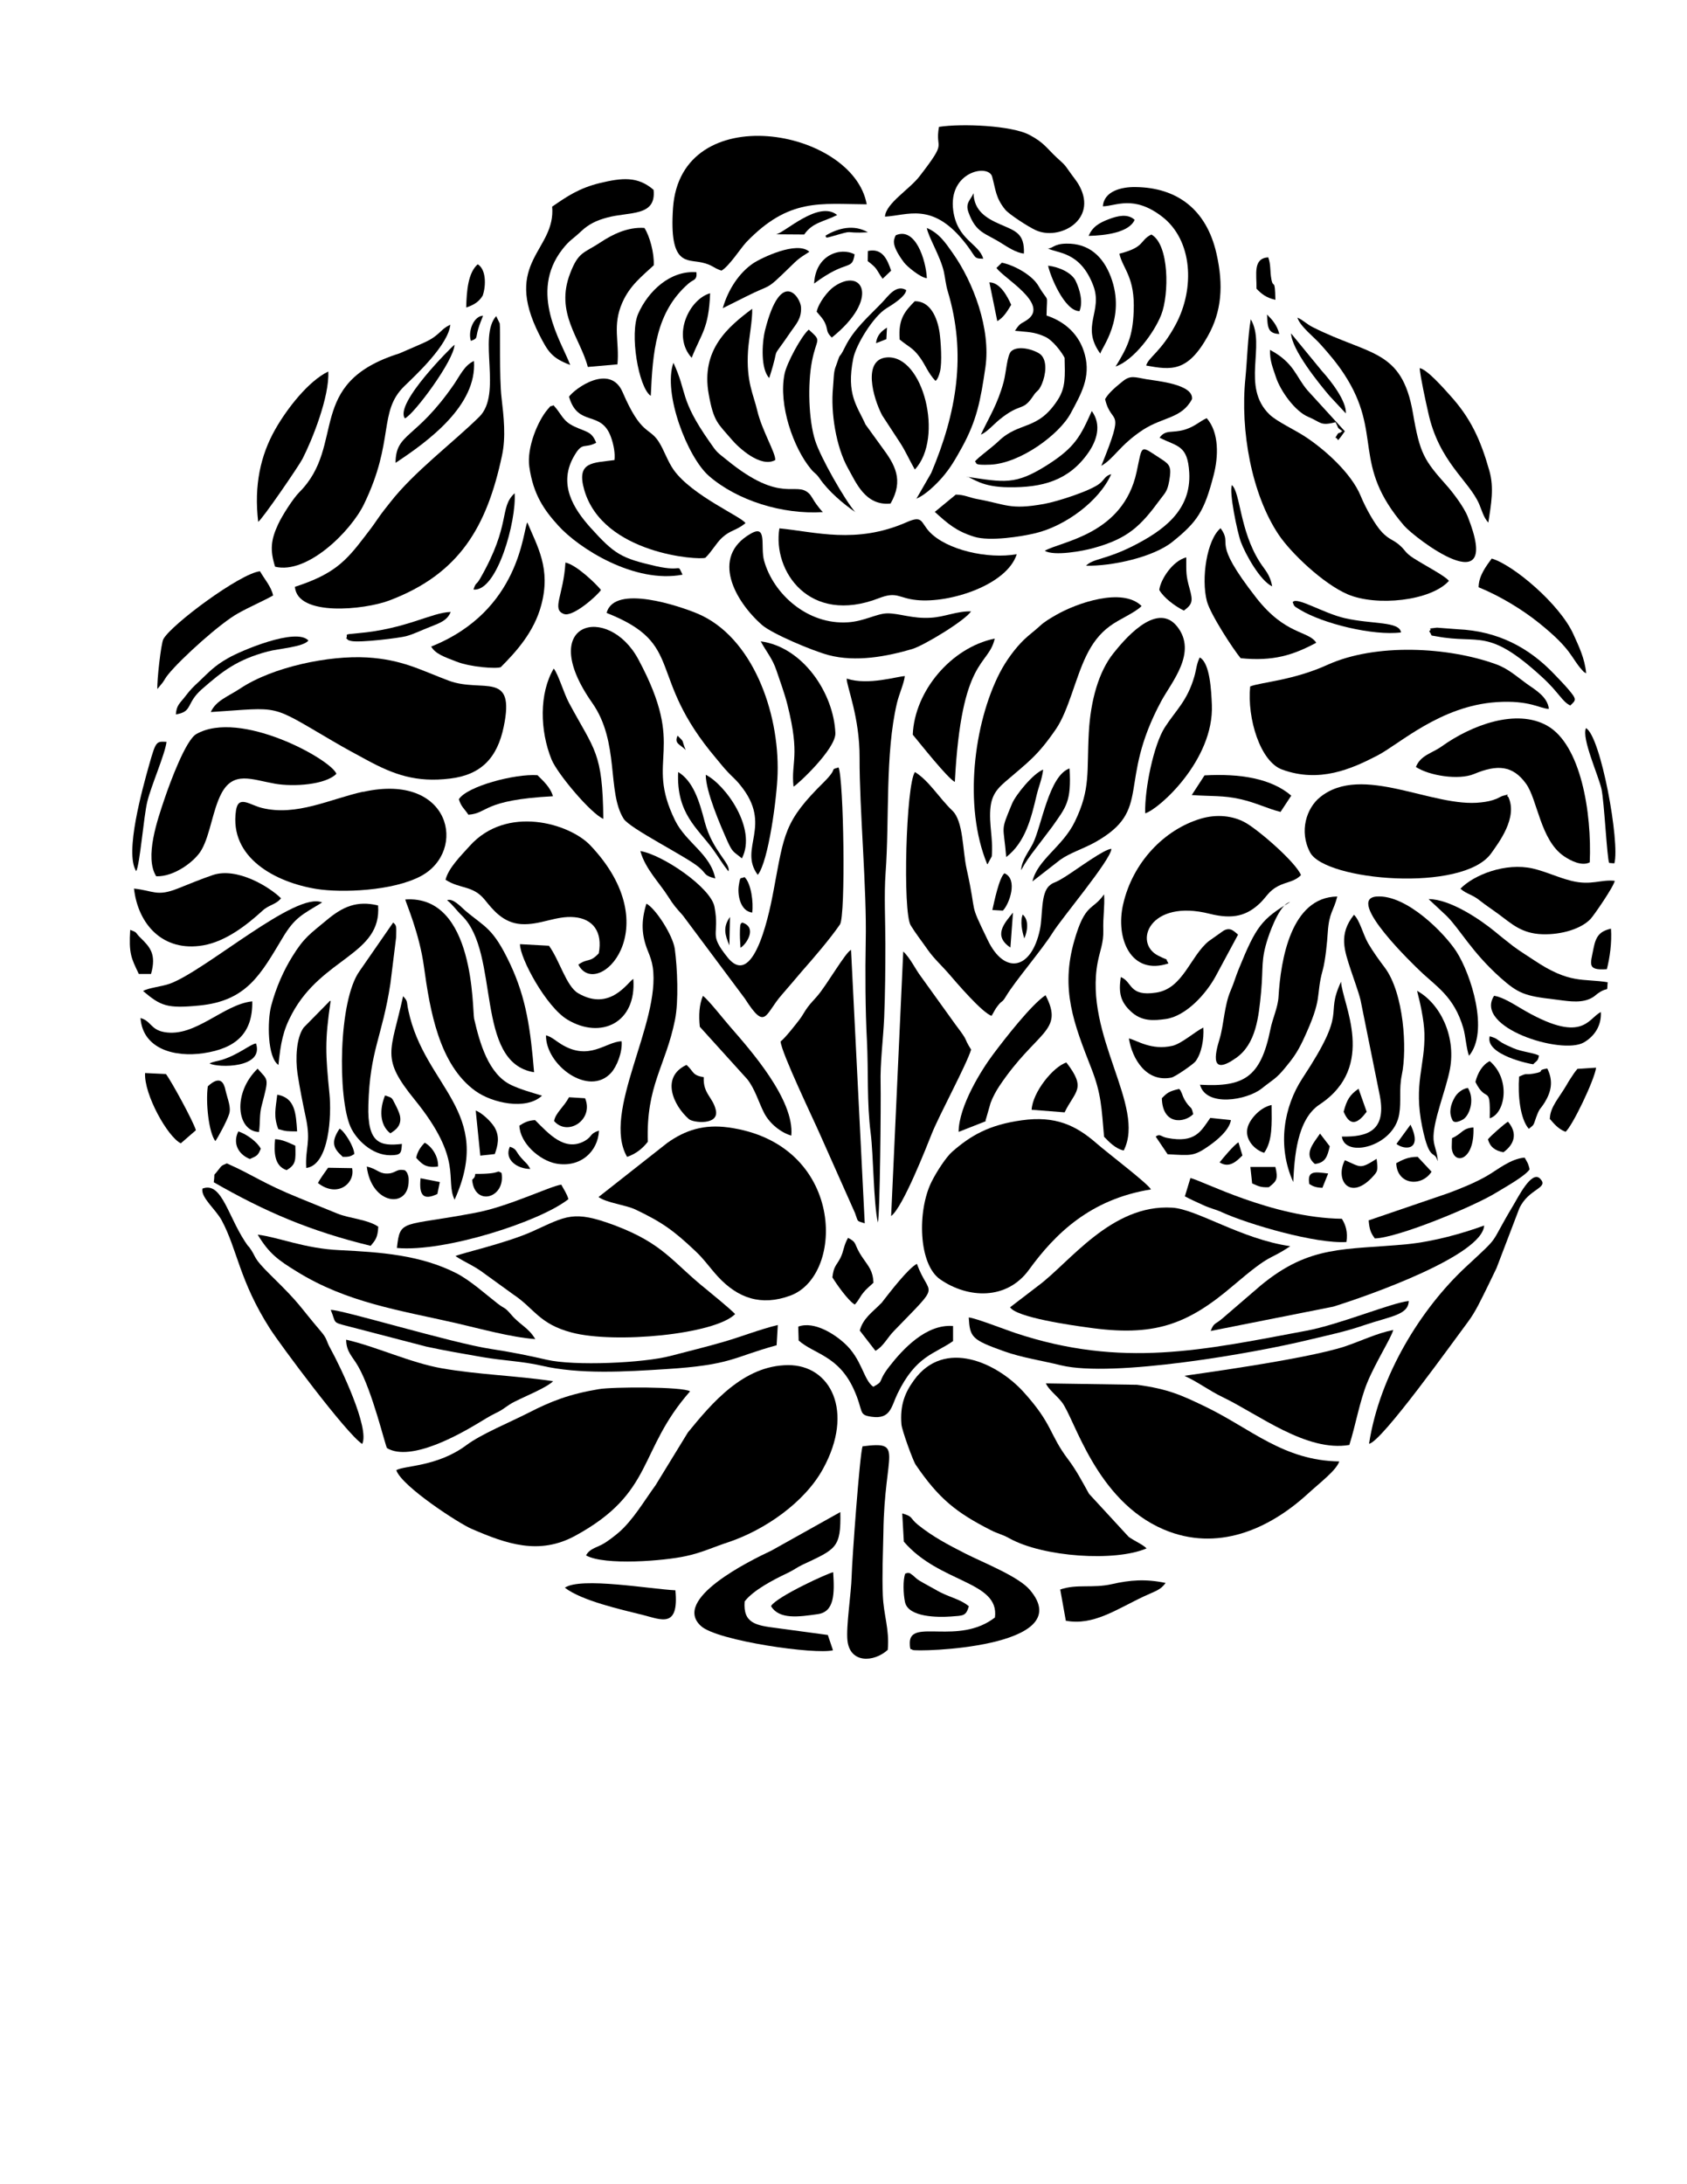 <?xml version='1.0' encoding='utf-8'?>
<svg xmlns="http://www.w3.org/2000/svg" width="8.5in" height="11in" version="1.1" style="shape-rendering:geometricPrecision; text-rendering:geometricPrecision; image-rendering:optimizeQuality; fill-rule:evenodd; clip-rule:evenodd" viewBox="0 0 8500 11000"> <defs> <style type="text/css">  .fil0 {fill:black}  </style> </defs> <g id="Layer_x0020_1">  <g id="_965469552"> <path class="fil0" d="M1997 7405c29,82 318,269 380,295 174,75 339,134 522,34 400,-218 313,-426 578,-727 -37,-24 -390,-23 -460,-11 -149,25 -241,61 -354,119 -96,49 -238,107 -313,163 -148,110 -313,102 -353,126z"/> <path class="fil0" d="M5777 7798c-19,-20 -59,-36 -90,-58l-200 -217c-36,-65 -65,-120 -105,-173 -97,-128 -76,-176 -226,-341 -131,-144 -397,-271 -551,-58 -46,63 -71,126 -63,223 3,31 59,185 72,203 116,170 203,240 378,329 39,20 56,20 95,42 171,94 532,118 690,50z"/> <path class="fil0" d="M2954 7834c94,51 392,27 501,3 81,-17 140,-46 217,-71 181,-61 382,-199 475,-369 159,-289 38,-523 -176,-522 -225,1 -385,192 -505,339l-163 266c-57,78 -114,177 -188,240 -23,19 -56,45 -81,58 -34,18 -64,23 -81,55z"/> <path class="fil0" d="M5269 6966c15,33 53,60 80,94 65,80 170,496 515,643 269,114 528,-1 721,-176 70,-64 147,-121 163,-167 -281,-4 -444,-164 -671,-274 -122,-59 -191,-91 -348,-112l-460 -7z"/> <path class="fil0" d="M5799 5990c-16,-30 -212,-178 -273,-231 -104,-91 -207,-141 -378,-117 -166,23 -257,77 -350,158 -30,26 -78,99 -104,151 -73,146 -67,416 43,492 140,97 336,106 448,-49 131,-180 308,-355 615,-404z"/> <path class="fil0" d="M3015 6028c41,30 137,40 186,63 137,65 195,108 302,209 44,41 73,84 114,129 101,109 218,150 365,96 278,-102 275,-767 -312,-847 -122,-17 -217,13 -308,78l-347 273z"/> <path class="fil0" d="M6299 3457c-16,161 51,380 162,419 187,68 348,-3 479,-71 112,-58 316,-250 601,-269 168,-11 220,34 263,34 -7,-61 -67,-95 -111,-126 -50,-36 -94,-77 -156,-99 -240,-87 -605,-107 -848,3 -174,79 -333,87 -390,109z"/> <path class="fil0" d="M1062 3586c361,-23 290,-43 616,147 63,37 108,61 171,95 135,73 248,114 419,93 158,-19 238,-106 270,-261 60,-286 -107,-169 -277,-232 -146,-55 -234,-106 -412,-117 -190,-11 -474,47 -638,156 -62,41 -123,61 -149,119z"/> <path class="fil0" d="M3704 6618c-22,-24 -115,-100 -143,-123 -173,-138 -215,-230 -464,-324 -209,-78 -243,-47 -413,30 -135,61 -367,112 -389,125 52,34 94,48 150,91l141 102c106,70 130,149 295,192 216,57 720,10 823,-93z"/> <path class="fil0" d="M5089 6583c30,52 315,92 389,102 335,49 503,-12 736,-211 202,-172 171,-120 287,-198 -246,-35 -471,-187 -595,-194 -307,-19 -519,279 -676,394l-141 108z"/> <path class="fil0" d="M7300 2925c-19,-25 -117,-75 -178,-114 -45,-29 -39,-39 -72,-67 -33,-28 -51,-26 -87,-64 -35,-37 -83,-123 -107,-182 -47,-115 -182,-235 -280,-299 -50,-33 -144,-77 -179,-111 -146,-141 -17,-348 -95,-480 -15,87 -18,205 -27,297 -27,265 32,585 167,787 62,93 225,248 348,301 145,62 418,34 510,-67z"/> <path class="fil0" d="M1486 2955c11,151 349,117 476,69 354,-134 491,-372 567,-728 21,-96 9,-197 -2,-293 -12,-101 -5,-349 -9,-374l-18 -37c-93,105 32,391 -85,507 -134,132 -328,276 -449,431 -23,29 -41,51 -65,86 -26,38 -34,48 -64,87 -95,125 -156,189 -350,252z"/> <path class="fil0" d="M3227 4288c24,87 97,160 138,225 32,50 39,56 76,98l312 418c106,166 100,79 186,-19 34,-39 67,-78 101,-118 60,-68 141,-162 192,-236 30,-43 19,-736 -7,-791 -50,15 3,-3 -73,73 -202,199 -200,259 -254,545 -14,74 -93,509 -231,340 -101,-125 -39,-107 -67,-256 -18,-97 -262,-263 -374,-281z"/> <path class="fil0" d="M1830 3987c-167,37 -336,125 -510,82 -62,-15 -119,-67 -131,13 -35,238 200,362 406,395 125,20 384,11 526,-65 235,-126 152,-523 -291,-424z"/> <path class="fil0" d="M3057 3087c402,159 195,312 551,732 21,25 37,46 59,69 21,23 39,36 62,65 169,206 -11,318 89,453 54,-66 97,-393 100,-510 9,-312 -128,-690 -404,-806 -88,-37 -417,-149 -457,-5z"/> <path class="fil0" d="M4996 5116c9,-14 19,-36 30,-49 25,-33 21,-13 43,-50 46,-77 179,-231 235,-320 46,-74 292,-365 296,-422 -35,0 -168,99 -231,139 -63,40 -57,25 -81,46 -45,37 -34,153 -48,220 -43,206 -179,230 -263,55 -100,-207 -51,-109 -106,-356 -22,-97 -16,-243 -73,-297 -66,-63 -116,-149 -188,-194 -45,62 -63,707 -21,773 26,42 53,76 86,123 31,44 70,79 103,117 43,50 171,200 220,216z"/> <path class="fil0" d="M3635 1363c39,-22 96,-112 125,-143 216,-225 374,-192 607,-191 -69,-383 -938,-538 -976,19 -20,292 70,257 145,274 57,13 54,26 99,41z"/> <path class="fil0" d="M7600 4014c-21,-13 26,-19 -28,-6 -5,1 -19,9 -32,15 -25,10 -49,15 -78,18 -243,29 -599,-198 -811,-26 -67,54 -107,170 -50,278 76,143 770,203 912,5 39,-55 135,-180 87,-284z"/> <path class="fil0" d="M2244 4430c75,49 138,27 199,102 39,48 91,116 183,122 95,6 175,-43 267,-35 95,8 144,74 124,182 -47,50 -53,22 -103,57 93,181 459,-181 60,-601 -105,-110 -421,-205 -608,4 -45,50 -106,110 -121,169z"/> <path class="fil0" d="M4976 4352l21 -39c2,-9 2,-57 1,-68 -2,-38 -7,-74 -9,-116 -4,-103 18,-142 76,-192 116,-100 162,-129 256,-266 63,-93 97,-255 152,-368 31,-64 68,-112 118,-149 51,-38 125,-66 161,-102 -97,-96 -328,-14 -429,44 -28,16 -58,33 -83,56 -30,28 -53,43 -81,70 -43,42 -89,103 -122,167 -130,253 -184,671 -63,963z"/> <path class="fil0" d="M2867 1998c46,158 164,62 213,208 12,35 20,77 16,111 -108,15 -194,6 -152,151 94,323 578,354 610,341 34,-33 53,-72 84,-101 42,-39 69,-34 118,-73 -15,-31 -269,-138 -362,-269 -32,-46 -48,-100 -76,-143 -48,-73 -87,-30 -181,-248 -63,-146 -240,-20 -271,24z"/> <path class="fil0" d="M5887 4851c-22,-34 12,-6 -51,-38 -128,-64 -44,-288 259,-211 120,30 189,8 254,-54 33,-32 43,-60 90,-85 44,-23 82,-21 116,-56 -26,-64 -212,-226 -280,-264 -62,-35 -144,-44 -225,-20 -184,55 -343,220 -391,431 -40,173 40,361 228,298z"/> <path class="fil0" d="M3927 2661c-35,213 149,489 503,351 91,-35 97,1 189,10 167,17 455,-76 504,-231 -145,26 -355,-21 -441,-114 -44,-48 -32,-83 -114,-47 -255,112 -461,48 -641,31z"/> <path class="fil0" d="M1386 2854c163,40 383,-180 448,-315 156,-321 70,-465 204,-595 58,-56 221,-207 231,-309 -40,20 -41,31 -76,58 -30,23 -60,34 -91,48l-90 39c-478,150 -265,460 -504,699 -31,31 -86,117 -106,160 -38,81 -42,132 -16,215z"/> <path class="fil0" d="M5202 4439l140 -109c49,-35 118,-56 177,-89 292,-165 107,-292 332,-710 51,-95 184,-245 80,-376 -107,-134 -279,83 -321,135 -73,91 -115,235 -124,399 -11,199 10,283 -70,448 -61,127 -189,192 -214,302z"/> <path class="fil0" d="M3604 4425c-23,-124 -148,-181 -203,-294 -155,-317 64,-348 -185,-811 -152,-282 -521,-191 -232,220 139,198 73,447 158,583 31,50 317,191 380,245 41,35 22,40 81,56z"/> <path class="fil0" d="M6537 1599c12,44 86,100 118,137 41,46 80,91 118,149 198,303 33,451 302,763 53,61 498,403 321,-44 -20,-52 -80,-129 -107,-159 -114,-128 -135,-160 -170,-365 -56,-324 -218,-288 -504,-432 -34,-17 -47,-35 -79,-49z"/> <path class="fil0" d="M4460 1091c111,-6 234,-73 392,119 72,87 47,92 102,93 -21,-77 -130,-93 -151,-242 -27,-197 178,-238 196,-171 18,65 17,106 66,166 18,22 112,84 153,103 118,55 313,-50 221,-222 -15,-28 -33,-47 -52,-75 -25,-37 -31,-39 -61,-67 -53,-49 -64,-76 -140,-116 -89,-47 -340,-58 -455,-40 -22,122 48,60 -98,249 -50,65 -169,136 -174,202z"/> <path class="fil0" d="M787 4413c90,4 197,-76 229,-134 43,-76 55,-197 99,-282 61,-116 152,-71 271,-50 92,16 254,6 309,-50 -28,-73 -486,-326 -706,-200 -53,30 -132,243 -160,326 -35,104 -102,294 -42,390z"/> <path class="fil0" d="M6799 7276c30,-93 52,-221 90,-313 43,-104 119,-222 131,-265 -85,17 -161,55 -244,83 -208,68 -805,146 -808,148 67,30 123,74 194,108 179,86 421,277 637,240z"/> <path class="fil0" d="M4266 3418c0,39 66,195 65,398 -1,258 37,663 31,926 -3,150 -2,349 6,498 8,155 -1,313 19,467 14,111 14,349 36,450 11,-34 16,-615 14,-697 -3,-106 13,-224 18,-336 5,-123 6,-247 6,-371 0,-112 -7,-247 1,-356 20,-270 -3,-599 57,-855 12,-50 35,-97 40,-137 -37,1 -185,48 -291,13z"/> <path class="fil0" d="M3933 5245c4,57 166,393 200,471l175 393c18,49 6,37 49,52l-69 -1377c-27,10 -122,177 -170,232 -16,19 -32,34 -49,57 -17,23 -24,40 -41,62 -16,21 -72,93 -95,110z"/> <path class="fil0" d="M2226 6891c-156,-27 -335,-111 -482,-144 1,63 33,85 61,135 71,123 137,402 145,411 121,72 374,-75 453,-122 30,-18 63,-39 96,-55 43,-20 52,-36 94,-57 55,-28 160,-70 194,-103 -185,-28 -379,-33 -561,-65z"/> <path class="fil0" d="M1299 6219c56,93 102,127 197,185 252,156 514,194 804,260 113,26 275,71 397,80 -34,-58 -78,-72 -121,-123 -36,-42 -30,-26 -70,-57 -58,-45 -135,-115 -207,-152 -179,-91 -379,-106 -588,-116 -176,-8 -303,-64 -412,-78z"/> <path class="fil0" d="M7133 3862c68,45 217,68 294,36 117,-49 195,-44 262,49 58,80 72,284 191,365 37,25 91,51 130,31 11,-251 -45,-592 -214,-688 -155,-88 -381,-4 -532,104 -47,34 -107,44 -130,104z"/> <path class="fil0" d="M4490 6124c59,-42 181,-355 205,-415 38,-95 175,-347 198,-423 -44,-70 -6,-30 -78,-125l-174 -242c-28,-36 -54,-94 -90,-127l-61 1332z"/> <path class="fil0" d="M6716 6581c187,-58 753,-259 762,-409 -110,40 -251,80 -388,94 -315,30 -489,2 -738,208l-193 166c-37,32 -42,19 -59,63l615 -122z"/> <path class="fil0" d="M4894 3079c-73,-2 -133,28 -204,32 -93,6 -160,-23 -220,-22 -53,1 -116,40 -197,45 -205,14 -377,-144 -423,-310 -20,-72 18,-186 -68,-136 -204,117 -78,341 58,460 51,44 252,129 334,151 139,37 294,7 421,-30 59,-17 273,-147 298,-191z"/> <path class="fil0" d="M2731 5518c-53,-16 -107,-31 -154,-53 -116,-54 -160,-213 -188,-334 -10,-44 6,-626 -347,-601 3,17 71,169 94,338 30,219 76,494 259,626 84,61 256,99 336,24z"/> <path class="fil0" d="M6899 7271c66,-14 423,-515 496,-612 40,-53 66,-111 100,-179 16,-32 29,-61 45,-93l115 -301c47,-102 152,-101 105,-150 -43,-45 -113,98 -134,132 -131,218 -56,141 -242,314 -224,209 -433,544 -486,889z"/> <path class="fil0" d="M6046 5462c30,115 237,79 311,20 55,-44 72,-48 117,-103 39,-47 62,-78 91,-139 105,-224 61,-215 100,-356 13,-47 22,-139 25,-188 7,-103 29,-106 48,-181 -234,3 -285,320 -296,504 -3,55 -30,109 -41,165 -49,243 -135,291 -353,279z"/> <path class="fil0" d="M1252 6278c-102,-137 -130,-331 -232,-292 -9,45 66,103 97,160 79,147 89,304 243,545 49,77 386,531 465,581 39,-78 -110,-390 -160,-480 -22,-39 -15,-47 -45,-83 -121,-142 -101,-135 -251,-282 -105,-103 -70,-88 -116,-150z"/> <path class="fil0" d="M2962 1848l149 -13c11,-115 -27,-195 25,-312 38,-86 100,-133 158,-187 3,-62 -21,-148 -47,-188 -85,-6 -163,34 -219,71 -86,57 -113,47 -155,157 -78,200 52,328 89,473z"/> <path class="fil0" d="M3752 8065c43,-56 142,-108 216,-143 32,-15 45,-27 74,-41 170,-80 196,-84 192,-266l-347 194c-109,51 -506,246 -354,381 84,74 576,144 664,121l-26 -77 -259 -35c-102,-13 -169,-23 -160,-134z"/> <path class="fil0" d="M5558 1039c64,-1 153,-58 296,51 156,119 167,363 70,544 -75,140 -137,164 -149,207 127,23 209,34 311,-149 69,-123 80,-254 43,-416 -50,-219 -196,-332 -409,-334 -70,-1 -158,21 -163,97z"/> <path class="fil0" d="M675 4474c20,181 146,322 349,287 114,-20 219,-102 298,-174 33,-31 67,-30 94,-63 -60,-59 -223,-158 -344,-117 -59,20 -119,45 -177,68 -106,42 -122,10 -221,0z"/> <path class="fil0" d="M4473 8309c9,-109 -21,-171 -25,-278 -4,-103 1,-210 3,-313 5,-408 108,-461 -105,-434 -14,38 -53,571 -55,655 -2,85 -29,254 -21,324 13,114 132,110 203,46z"/> <path class="fil0" d="M6761 5724c14,110 262,52 289,-113 11,-66 -2,-125 13,-197 28,-132 10,-412 -85,-540 -28,-37 -60,-81 -85,-124 -26,-46 -42,-116 -71,-143 -79,99 -48,180 -15,281 14,43 38,107 48,148l98 486c32,175 -65,204 -191,202z"/> <path class="fil0" d="M4597 8309c15,12 843,-8 592,-302 -58,-68 -230,-135 -325,-183 -88,-45 -163,-84 -239,-145 -43,-35 -22,-41 -79,-57l8 142c180,210 483,198 459,382 -184,142 -428,4 -429,127 0,47 9,29 13,35z"/> <path class="fil0" d="M7359 4476c30,27 59,28 98,60 32,25 57,41 94,68 64,47 115,98 221,101 97,3 197,-28 243,-78 18,-20 116,-162 121,-191 -71,-8 -118,25 -219,0 -74,-19 -126,-46 -194,-62 -137,-31 -296,31 -365,102z"/> <path class="fil0" d="M2025 5761c-108,12 -175,0 -169,-196 8,-278 69,-339 111,-611l29 -234c1,-56 3,-58 -15,-74l-169 244c-108,149 -111,638 -46,785 29,65 109,143 200,143 55,0 56,-10 59,-57z"/> <path class="fil0" d="M3160 5826c43,-14 79,-43 104,-76 -9,-285 90,-380 137,-614 19,-94 12,-261 -1,-357 -10,-70 -98,-205 -143,-228 -28,90 -25,159 8,240 10,24 20,52 24,80 41,281 -260,731 -129,956z"/> <path class="fil0" d="M2173 3257c21,36 67,52 127,75 71,28 201,37 223,28 77,-77 168,-177 204,-312 50,-185 -20,-296 -70,-417 -23,38 -34,445 -484,625z"/> <path class="fil0" d="M4881 6635c6,100 15,112 177,170 92,33 196,48 288,71 261,63 972,-61 1247,-128 108,-26 184,-41 283,-75 134,-45 220,-51 222,-121 -90,10 -349,119 -517,150 -517,97 -928,190 -1466,11 -40,-13 -207,-78 -235,-78z"/> <path class="fil0" d="M2782 1040c20,223 -253,276 -64,647 43,84 62,116 155,151 -43,-116 -211,-363 -39,-583 38,-48 47,-46 95,-91 36,-34 76,-54 129,-68 111,-31 250,-3 235,-140 -80,-69 -158,-61 -271,-34 -106,26 -166,68 -239,118z"/> <path class="fil0" d="M5564 5726c22,23 57,60 98,68 113,-223 -202,-578 -131,-949 11,-57 30,-97 28,-160 -2,-70 8,-118 4,-181 -59,84 -95,41 -150,233 -71,246 -2,419 86,644 50,128 51,197 64,345z"/> <path class="fil0" d="M3439 2894c-30,-61 7,-11 -135,-43 -174,-40 -207,-59 -329,-194 -83,-93 -168,-220 -79,-366 40,-67 48,-30 108,-61 -23,-58 -48,-53 -110,-82 -60,-28 -62,-60 -105,-107 -27,13 -3,-9 -29,20 -49,56 -107,193 -93,290 20,142 77,220 145,295 102,114 384,295 628,248z"/> <path class="fil0" d="M4616 2512c47,-19 101,-73 131,-107 43,-50 66,-91 101,-154 73,-134 92,-230 117,-401 28,-192 -60,-428 -165,-576 -38,-54 -68,-99 -130,-126 6,43 69,144 86,222 6,28 10,67 19,96 96,318 45,613 -83,916l-76 132z"/> <path class="fil0" d="M6252 3315c163,16 262,-15 380,-78 -40,-62 -154,-37 -302,-226 -235,-301 -113,-258 -180,-351 -69,57 -99,253 -69,368 18,67 134,244 171,288z"/> <path class="fil0" d="M1403 5363c11,-109 23,-174 68,-257 152,-285 453,-297 434,-546 -107,-26 -179,7 -258,73 -85,71 -114,87 -174,184 -43,69 -82,155 -107,250 -19,73 -20,260 38,297z"/> <path class="fil0" d="M7401 5318c104,-123 10,-413 -63,-526 -59,-91 -250,-287 -401,-277 -165,11 197,355 215,372 82,80 174,129 221,291 11,37 16,108 29,140z"/> <path class="fil0" d="M1666 6596c29,69 5,62 87,83l396 103c97,21 181,35 284,53 99,17 201,21 292,42 196,46 429,31 632,18 331,-21 333,-59 556,-120l6 -102c-88,21 -184,59 -274,85 -89,26 -177,47 -264,70 -138,37 -488,52 -626,20 -90,-21 -186,-40 -279,-54 -196,-29 -761,-201 -810,-197z"/> <path class="fil0" d="M5021 1350c39,53 265,180 157,259 -32,23 -37,14 -64,57 61,7 94,3 154,31 36,17 80,74 96,105 2,93 6,149 -34,211 -102,159 -194,107 -300,210 -36,35 -137,106 -114,104 6,5 -13,17 75,13 150,-7 347,-152 404,-259 51,-95 102,-181 71,-295 -26,-99 -97,-165 -193,-197 2,-122 14,-56 -40,-148 -32,-56 -124,-106 -185,-118l-28 27z"/> <path class="fil0" d="M722 4992c88,74 120,88 282,72 240,-23 310,-158 420,-341 61,-102 97,-116 199,-178 -131,-59 -585,342 -767,409 -42,15 -110,21 -135,37z"/> <path class="fil0" d="M4487 2536c68,-118 22,-196 -42,-282l-84 -116c-42,-94 -98,-150 -62,-332 14,-71 102,-213 167,-253 31,-19 97,-60 100,-92 -51,-31 -92,32 -121,62 -67,70 -144,135 -188,226 -36,73 -16,9 -45,94 -1,3 -2,6 -3,8 -9,26 -8,57 -12,102 -12,124 15,297 76,406 39,68 86,190 214,177z"/> <path class="fil0" d="M3906 2316c3,-33 -67,-149 -90,-246 -19,-83 -57,-146 -47,-304 4,-59 23,-156 21,-211 -120,90 -260,205 -219,431 25,139 46,146 116,228 33,39 145,144 219,103z"/> <path class="fil0" d="M2290 6043c202,-446 -150,-568 -232,-952 -11,-49 -1,-46 -27,-74 -62,284 -115,308 59,522 248,306 150,400 201,504z"/> <path class="fil0" d="M8101 4947c-126,-21 -190,11 -373,-112 -34,-23 -68,-43 -104,-70 -34,-27 -58,-45 -90,-72 -78,-64 -228,-165 -336,-165l91 85c68,68 125,180 270,310 90,80 123,93 272,110 57,7 121,20 173,0 32,-13 32,-21 56,-36 46,-29 36,5 40,-48z"/> <path class="fil0" d="M4599 3700c39,47 176,220 212,238 33,-635 169,-579 201,-722 -219,45 -404,264 -413,484z"/> <path class="fil0" d="M5770 4096c68,-19 347,-268 336,-546 -3,-70 -9,-211 -61,-239 -16,31 -17,60 -27,95 -36,125 -93,170 -149,257 -56,87 -102,309 -99,432z"/> <path class="fil0" d="M3999 3961c13,-4 213,-188 210,-269 -8,-201 -164,-434 -376,-462 26,49 59,86 79,146 19,57 41,115 56,175 65,260 17,284 30,409z"/> <path class="fil0" d="M4480 6883c-62,80 -22,70 -80,101 -50,-35 -56,-139 -146,-220 -45,-41 -149,-113 -232,-83l2 70c78,69 199,75 277,244 53,116 21,130 90,140 97,14 99,-50 131,-116 93,-192 186,-199 280,-265l0 -76c-135,-11 -253,116 -322,205z"/> <path class="fil0" d="M4817 2490l-107 88c65,59 108,97 198,125 79,25 240,-1 310,-18 146,-35 319,-158 381,-297 -32,9 -32,25 -57,46 -44,37 -214,92 -282,104 -173,31 -189,2 -338,-25 -34,-6 -64,-22 -105,-22z"/> <path class="fil0" d="M3040 4125c-4,-339 -43,-343 -173,-585 -26,-48 -54,-145 -77,-173 -74,125 -70,313 -11,458 30,73 199,273 261,299z"/> <path class="fil0" d="M2253 4534c28,22 46,50 75,78 194,190 61,740 363,788 -18,-215 -39,-372 -121,-546 -87,-184 -126,-183 -227,-269 -20,-17 -61,-64 -91,-51z"/> <path class="fil0" d="M6516 5954c6,-124 18,-315 132,-391 293,-193 114,-511 109,-619 -86,183 42,128 -195,487 -92,141 -129,338 -46,522z"/> <path class="fil0" d="M1301 2628c19,-11 202,-277 223,-317 48,-93 137,-314 130,-440 -100,48 -208,187 -267,291 -74,130 -108,282 -86,467z"/> <path class="fil0" d="M5842 2204c90,46 142,36 150,176 11,192 -134,294 -284,370 -139,70 -199,62 -236,99 131,3 339,-43 435,-120 126,-101 161,-154 208,-336 24,-92 29,-214 -35,-287 -38,17 -57,41 -111,58 -64,19 -96,-3 -127,41z"/> <path class="fil0" d="M4146 2579c-12,-12 -21,-24 -33,-40 -13,-17 -25,-43 -37,-54 -68,-64 -137,57 -412,-167 -53,-43 -49,-35 -91,-96 -151,-216 -109,-244 -180,-395 -54,154 71,476 179,570 143,124 370,195 574,182z"/> <path class="fil0" d="M7499 2632c14,-93 30,-175 5,-262 -44,-155 -94,-265 -199,-380 -28,-31 -114,-130 -152,-136 4,47 30,166 43,223 54,250 205,342 257,462 14,33 22,67 46,93z"/> <path class="fil0" d="M2000 6285c241,22 722,-133 864,-246 -8,-28 -24,-50 -36,-73 -60,9 -266,111 -434,142 -368,70 -378,29 -394,176z"/> <path class="fil0" d="M1867 6275c25,-30 36,-42 39,-97 -53,-37 -145,-41 -208,-67 -68,-28 -131,-53 -189,-77 -188,-76 -228,-114 -366,-175 -26,12 -23,7 -43,33 -30,40 -15,4 -23,62 259,149 489,247 790,320z"/> <path class="fil0" d="M4610 2364c147,-158 42,-577 -141,-564 -124,9 -71,203 -24,292l87 133c29,43 53,98 77,139z"/> <path class="fil0" d="M793 3470l27 -33c13,-19 14,-24 28,-41 63,-78 263,-259 353,-308 61,-34 125,-61 175,-89 -9,-45 -45,-84 -66,-122 -99,10 -449,270 -487,342 -12,23 -33,212 -30,252z"/> <path class="fil0" d="M3191 4930c-26,13 -116,167 -278,72 -60,-35 -93,-165 -147,-239l-146 -8c-1,70 132,316 239,380 168,101 349,17 332,-205z"/> <path class="fil0" d="M5647 4922c-11,75 -3,121 49,170 56,54 118,48 177,40 102,-14 204,-126 253,-217l112 -208c-19,-15 -37,-40 -73,-20l-75 53c-94,77 -129,239 -265,259 -138,21 -118,-54 -177,-78z"/> <path class="fil0" d="M5568 2010c33,140 106,28 -19,336 65,-37 93,-105 211,-182 101,-65 194,-56 246,-154 8,-75 -176,-91 -229,-100 -59,-10 -81,-22 -121,11 -28,23 -68,54 -88,89z"/> <path class="fil0" d="M1544 5882c115,-16 127,-265 116,-373 -20,-203 -24,-264 6,-469 -3,2 -7,1 -8,5l-128 130c-37,51 -42,156 -31,232 12,77 26,147 42,222 27,127 -4,150 2,253z"/> <path class="fil0" d="M6500 4543c-143,86 -171,122 -258,336 -16,38 -24,70 -41,109 -33,76 -34,171 -56,244 -25,81 -47,188 83,96 101,-71 114,-207 126,-331 12,-132 -2,-160 34,-271 21,-64 68,-178 113,-183z"/> <path class="fil0" d="M6926 6237c115,-2 503,-162 615,-232 37,-23 143,-81 166,-116 -7,-32 -14,-39 -25,-59 -71,5 -139,63 -190,92 -59,34 -126,61 -192,86l-404 138c4,44 9,62 32,92z"/> <path class="fil0" d="M4831 5700l135 -53c-1,-7 2,-13 2,-12l23 -80c10,-28 28,-61 44,-85 188,-281 329,-273 233,-458 -71,47 -202,215 -265,299 -57,76 -172,259 -173,389z"/> <path class="fil0" d="M6154 6104c141,64 478,161 630,151 8,-50 -4,-87 -23,-117 -353,-5 -706,-194 -763,-205l-28 92c26,14 59,29 92,44 34,16 61,21 93,35z"/> <path class="fil0" d="M4310 2580c-52,-59 -177,-278 -203,-362 -33,-104 -38,-284 -16,-398 24,-124 53,-97 -16,-160 -36,30 -111,168 -122,223 -32,156 45,373 132,478 20,25 25,20 45,49 43,63 119,128 181,170z"/> <path class="fil0" d="M5264 2774c48,28 193,1 246,-14 175,-48 238,-112 335,-244 25,-34 36,-39 46,-93 12,-68 5,-82 -35,-108 -115,-74 -98,-82 -129,61 -68,318 -382,350 -463,398z"/> <path class="fil0" d="M5640 1278c18,78 80,117 72,292 -5,125 -32,180 -91,276 92,-32 195,-171 230,-261 40,-102 41,-354 -50,-404 -62,32 -29,63 -162,97z"/> <path class="fil0" d="M3526 5171l239 264c39,49 57,115 85,170 29,56 87,100 137,114 17,-180 -207,-432 -308,-548 -35,-40 -105,-130 -137,-156 -19,42 -22,100 -16,155z"/> <path class="fil0" d="M7244 5847c-1,-42 -18,-70 -21,-108 -6,-88 64,-252 83,-357 30,-165 -50,-328 -166,-392 15,58 35,146 37,215 4,164 -56,252 -11,471 38,182 60,112 77,170z"/> <path class="fil0" d="M7451 2958c108,44 221,113 304,180 167,134 159,173 216,236 15,16 2,5 21,17 -7,-76 -38,-138 -64,-196 -68,-152 -304,-351 -412,-382 -26,36 -66,86 -66,145z"/> <path class="fil0" d="M708 5128c12,155 172,198 318,176 161,-24 248,-99 245,-261 -146,15 -286,182 -442,155 -71,-12 -68,-58 -122,-71z"/> <path class="fil0" d="M5369 8162c140,27 257,-58 396,-123 58,-27 82,-31 108,-67 -100,-21 -179,-15 -271,6 -97,22 -176,-2 -260,27l28 156z"/> <path class="fil0" d="M3279 1993c10,-219 24,-420 190,-565 25,-22 44,-15 40,-57 -133,-10 -243,96 -293,208 -45,100 1,371 62,414z"/> <path class="fil0" d="M4411 6803c41,-23 60,-67 95,-102 245,-253 176,-163 114,-336 -43,21 -138,145 -170,186 -15,19 4,-2 -17,19 -37,38 -85,70 -101,131l79 102z"/> <path class="fil0" d="M3242 8134c88,22 180,69 161,-125 -125,-6 -477,-68 -557,-13 86,66 280,109 396,138z"/> <path class="fil0" d="M4940 2189c25,-5 71,-56 96,-76 110,-89 115,-37 170,-119 22,-34 24,-17 43,-59 20,-47 29,-115 -4,-148 -22,-21 -110,-52 -149,-19 -22,19 -26,106 -39,155 -31,114 -72,175 -115,266z"/> <path class="fil0" d="M8066 5097c-66,31 -89,169 -407,-21 -34,-20 -89,-55 -131,-61 -103,160 341,299 452,235 54,-31 90,-85 86,-154z"/> <path class="fil0" d="M5278 1250c45,27 163,12 230,187 51,132 -65,205 36,344 2,-24 133,-178 52,-389 -39,-101 -110,-167 -223,-165 -66,1 -68,26 -95,24z"/> <path class="fil0" d="M4532 1709c45,38 66,40 103,91 29,40 40,77 78,118 0,0 12,-3 23,-46 12,-46 4,-156 -2,-198 -12,-78 -48,-158 -125,-157 -48,49 -84,88 -76,191z"/> <path class="fil0" d="M6004 4004c97,7 162,1 247,21 79,18 134,47 201,64l54 -82c-101,-87 -259,-112 -437,-102l-65 100z"/> <path class="fil0" d="M5688 5230c17,105 89,222 214,197 20,-4 111,-68 121,-81 31,-40 44,-113 40,-171 -40,19 -109,81 -156,92 -106,24 -177,-27 -218,-37z"/> <path class="fil0" d="M2312 4025c11,38 29,49 48,78 102,-7 67,-74 426,-93 -13,-46 -51,-79 -78,-106 -114,-8 -355,56 -396,121z"/> <path class="fil0" d="M3132 5244c-80,2 -162,102 -304,15 -28,-17 -48,-37 -77,-45 -2,150 216,312 328,189 29,-32 58,-104 53,-160z"/> <path class="fil0" d="M4872 2400c33,10 74,53 211,54 168,2 301,-33 399,-172 44,-62 70,-142 19,-212 -57,127 -84,183 -226,273 -160,101 -215,86 -404,58z"/> <path class="fil0" d="M1993 2331c167,-110 411,-290 395,-513 -47,21 -69,71 -101,118 -193,280 -293,242 -294,395z"/> <path class="fil0" d="M3642 1552l116 -58c136,-69 93,-23 221,-148 41,-40 45,-44 99,-78 -62,-57 -244,32 -283,58 -68,46 -125,128 -153,225z"/> <path class="fil0" d="M911 5758l76 -66c-12,-43 -125,-250 -151,-283l-105 -5c-6,107 113,321 180,354z"/> <path class="fil0" d="M2617 5669c3,88 101,175 185,191 122,22 211,-60 216,-166 -48,15 -32,29 -72,52 -101,56 -182,-37 -250,-105 -37,2 -57,14 -79,28z"/> <path class="fil0" d="M3876 1903c62,-192 -6,-64 111,-236 24,-35 52,-62 49,-120 -3,-50 -101,-200 -181,115 -17,69 -22,198 21,242z"/> <path class="fil0" d="M3885 8089c41,68 139,54 236,40 84,-12 84,-104 77,-211 -23,3 -283,122 -313,170z"/> <path class="fil0" d="M3546 5425c-60,-10 -49,-28 -87,-62 -131,61 -67,204 12,273 22,19 152,32 136,-44 -14,-66 -66,-84 -61,-167z"/> <path class="fil0" d="M4881 8089c-47,-39 -104,-45 -167,-83 -28,-16 -54,-29 -82,-46 -21,-13 -26,-23 -39,-31 -15,-10 -2,-4 -19,-8l-13 4c-12,31 -10,103 -1,144 17,76 165,77 232,72 62,-5 75,-1 90,-53z"/> <path class="fil0" d="M6729 2126c20,37 3,22 35,46 -2,2 -7,1 -8,4 -2,7 -12,-1 -19,14 -15,28 -9,1 5,27 13,-15 22,-28 34,-45l-188 -206c-60,-70 -66,-138 -189,-204 -1,56 13,86 29,135 23,72 98,176 165,203 63,26 58,47 137,26z"/> <path class="fil0" d="M4115 1570c17,21 31,33 43,59 15,35 2,40 33,71 245,-196 155,-356 12,-257 -31,21 -78,81 -88,126z"/> <path class="fil0" d="M7201 3179c21,29 -2,18 38,26 217,41 256,-48 533,207 82,75 99,122 140,141 29,-28 35,-29 -12,-84 -25,-29 -40,-43 -67,-72 -131,-138 -288,-219 -488,-228l-105 -8c-65,8 -16,0 -38,17z"/> <path class="fil0" d="M4194 6433c18,30 80,119 113,137 24,-27 24,-37 43,-60 13,-17 31,-31 51,-50 -3,-61 -24,-81 -54,-125 -50,-73 -23,-74 -74,-101 -23,39 -21,67 -39,102 -21,40 -33,39 -40,97z"/> <path class="fil0" d="M5069 4317c98,-75 127,-198 154,-312 11,-46 27,-80 33,-129 -49,18 -138,126 -157,172 -60,145 -43,100 -29,269z"/> <path class="fil0" d="M5198 5589l166 13c53,-109 112,-118 9,-251 -67,21 -171,151 -175,238z"/> <path class="fil0" d="M3738 4323c78,-151 -85,-373 -182,-421 0,85 74,255 110,336 26,57 30,50 72,85z"/> <path class="fil0" d="M7808 5634c23,27 44,52 80,66 34,-28 146,-261 154,-323l-94 6c-16,19 -20,26 -37,52 -8,12 -9,14 -17,28 -39,67 -83,111 -85,170z"/> <path class="fil0" d="M886 3598c87,-14 49,-55 131,-127 104,-91 178,-149 332,-190 56,-15 178,-22 205,-55 -61,-68 -344,53 -404,88 -71,40 -96,70 -148,119 -26,24 -41,38 -67,72 -28,37 -46,45 -49,94z"/> <path class="fil0" d="M3028 2971c-26,-32 -123,-126 -179,-138 -10,167 -71,235 -8,259 47,18 174,-98 187,-121z"/> <path class="fil0" d="M7654 5423c-7,91 5,212 49,262 28,-23 22,-15 37,-58 19,-51 17,-34 43,-75 31,-51 46,-105 13,-171 -61,10 -1,14 -70,26 -48,8 -26,-6 -72,15z"/> <path class="fil0" d="M5823 5724l60 89c117,6 131,12 208,-42 39,-27 103,-79 111,-130l-104 -11c-47,67 -75,128 -216,101 -34,-6 -36,-24 -59,-7z"/> <path class="fil0" d="M5146 4381c19,-36 43,-70 71,-106l85 -112c69,-99 97,-124 87,-293 -104,35 -141,292 -185,379 -21,41 -56,83 -59,132z"/> <path class="fil0" d="M686 4388c19,-33 38,-277 56,-350 19,-80 90,-240 97,-302 -51,-2 -53,-6 -87,114 -34,121 -125,445 -66,537z"/> <path class="fil0" d="M1305 5701c7,-51 1,-87 14,-135 37,-142 33,-122 -21,-184 -129,125 -104,316 7,319z"/> <path class="fil0" d="M5841 2971c22,39 79,82 124,104 44,-32 46,-49 29,-110 -19,-68 -17,-81 -17,-158 -70,18 -130,113 -136,164z"/> <path class="fil0" d="M5159 1277c4,-103 -44,-114 -119,-147 -71,-31 -132,-68 -135,-157 -14,34 -43,49 -25,97 38,104 82,102 166,155 29,18 75,49 114,52z"/> <path class="fil0" d="M8108 4346l26 2c29,-103 -68,-640 -143,-681 -23,51 62,236 78,306 14,62 28,354 39,373z"/> <path class="fil0" d="M1744 3214c12,9 4,9 25,14 43,10 244,-15 277,-24 38,-10 77,-30 119,-46 53,-21 88,-33 106,-76 -96,2 -224,86 -468,107 -80,7 -47,5 -58,25z"/> <path class="fil0" d="M3670 4388c15,-38 -80,-101 -119,-248 -28,-109 -59,-206 -134,-252 -10,209 98,283 175,389 31,43 47,72 78,111z"/> <path class="fil0" d="M3485 1802c49,-124 86,-146 93,-325 -105,29 -194,213 -93,325z"/> <path class="fil0" d="M1047 5472c-11,79 4,230 38,275 15,-21 59,-103 69,-135 12,-34 -6,-72 -18,-122 -1,-4 -3,-15 -5,-18 -17,-53 -59,-25 -85,0z"/> <path class="fil0" d="M6513 3032c9,24 7,20 36,38 116,71 371,133 510,115 -8,-57 -145,-40 -284,-72 -108,-25 -241,-109 -261,-81z"/> <path class="fil0" d="M2041 5894c-48,-11 -46,19 -98,16 -35,-2 -48,-25 -95,-35 23,193 212,215 211,71 0,-13 0,-18 -4,-30 -6,-17 -9,-15 -14,-22z"/> <path class="fil0" d="M7434 5449c56,113 76,5 72,183 79,-24 107,-197 0,-288 -36,18 -61,59 -72,105z"/> <path class="fil0" d="M2386 2969c119,12 217,-347 207,-485 -80,74 -15,153 -174,430 -21,36 -20,15 -33,54z"/> <path class="fil0" d="M6370 5805c42,-60 38,-145 37,-240 -59,12 -109,72 -120,110 -19,62 35,117 83,131z"/> <path class="fil0" d="M2040 2107c44,-18 249,-293 250,-371 -10,7 -304,296 -250,371z"/> <path class="fil0" d="M4513 1186c-1,3 -3,4 -4,8 -1,10 -26,32 46,128 16,21 84,77 115,79 -5,-93 -58,-260 -157,-216z"/> <path class="fil0" d="M5439 1567c19,-46 2,-109 -20,-154 -20,-39 -80,-68 -138,-75 9,48 82,229 158,229z"/> <path class="fil0" d="M6410 2954c-11,-63 -38,-84 -63,-124 -101,-159 -97,-349 -140,-387 -15,35 27,237 45,286 23,62 98,197 158,224z"/> <path class="fil0" d="M6781 2083c5,-63 -78,-168 -120,-214l-156 -190c4,83 137,248 194,315l82 88z"/> <path class="fil0" d="M6776 5843c-51,101 25,203 135,89 31,-33 33,-35 25,-96 -86,55 -79,41 -160,7z"/> <path class="fil0" d="M699 4905l62 0c28,-99 -5,-135 -52,-181 -31,-29 -12,-26 -53,-41 -7,118 4,140 43,221z"/> <path class="fil0" d="M2792 5646c69,79 201,-7 156,-115l-81 -5c-26,49 -68,79 -75,119z"/> <path class="fil0" d="M2420 5820l73 -8c15,-42 27,-88 -2,-136 -18,-29 -63,-72 -94,-83l23 227z"/> <path class="fil0" d="M5854 5530c3,138 114,126 158,81 -10,-43 -9,-22 -35,-59 -8,-12 -10,-16 -16,-29 -1,-3 -5,-13 -6,-16 -11,-23 -4,-11 -14,-23 -51,12 -61,20 -87,47z"/> <path class="fil0" d="M1401 5686c44,13 45,11 96,12 -6,-90 -9,-169 -100,-185 -9,74 -19,109 5,173z"/> <path class="fil0" d="M7035 5858c4,109 126,122 178,43l-70 -75c-50,0 -78,16 -108,32z"/> <path class="fil0" d="M8096 4882c15,-59 26,-134 21,-205 -57,13 -76,38 -88,99 -15,80 -35,112 67,105z"/> <path class="fil0" d="M4102 1428c170,-127 190,-60 204,-147 -71,-38 -197,2 -204,147z"/> <path class="fil0" d="M1602 5958c101,78 189,-2 172,-75l-121 -2c-16,23 -40,55 -51,77z"/> <path class="fil0" d="M2395 5912c-1,3 -1,5 -2,10 -1,4 -2,7 -3,8l-11 12c12,137 170,92 148,-35 -33,-18 11,6 -133,5z"/> <path class="fil0" d="M6331 1454c24,25 47,45 95,56 -2,-116 -10,-52 -20,-103 -8,-43 -2,-74 -16,-111 -78,5 -58,85 -59,158z"/> <path class="fil0" d="M3910 1180l142 1c42,-61 96,-63 166,-98 -93,-77 -266,91 -308,97z"/> <path class="fil0" d="M2348 1549c43,-14 66,-31 84,-60 18,-52 17,-133 -25,-158 -48,42 -56,131 -58,218z"/> <path class="fil0" d="M5485 1188c86,-2 204,-17 232,-81 -35,-32 -85,-20 -128,-4 -54,20 -85,41 -104,85z"/> <path class="fil0" d="M7317 5638c0,0 4,28 54,0 32,-18 62,-99 25,-159 -28,4 -54,26 -66,47 -21,36 -31,77 -13,112z"/> <path class="fil0" d="M7726 5359c15,-16 24,-15 28,-43 -29,-15 -85,-18 -131,-38 -22,-10 -39,-17 -56,-27 -27,-17 -22,-21 -61,-32 -25,93 204,140 220,141z"/> <path class="fil0" d="M1966 5708c26,-16 60,-39 49,-90 -4,-16 -14,-38 -24,-57 -18,-35 -14,-32 -51,-44 -28,68 -28,148 26,190z"/> <path class="fil0" d="M1444 5893c48,-28 46,-50 44,-123 -33,-15 -64,-31 -102,-33 -6,67 -4,135 58,156z"/> <path class="fil0" d="M7497 5738c11,38 35,57 78,65 54,-39 74,-94 23,-154 -20,12 -89,73 -101,89z"/> <path class="fil0" d="M7316 5732c0,10 -2,44 -1,53 11,85 116,61 109,-107 -57,4 -56,31 -108,54z"/> <path class="fil0" d="M6770 5599c35,83 76,53 116,0l-41 -116c-44,31 -59,55 -75,116z"/> <path class="fil0" d="M6309 5960c31,13 41,21 84,19 39,-30 48,-41 33,-102l-126 0 9 83z"/> <path class="fil0" d="M5000 4583l53 3c32,-32 78,-158 8,-188 -26,20 -52,144 -61,185z"/> <path class="fil0" d="M5024 1618c32,-19 48,-45 71,-83 -19,-42 -56,-113 -110,-113l40 196z"/> <path class="fil0" d="M1056 5356c43,22 275,25 234,-101 -28,3 -84,54 -170,82 -26,8 -42,8 -65,19z"/> <path class="fil0" d="M1259 5837c34,-16 40,-15 55,-52 -18,-34 -70,-73 -113,-87 -28,54 -6,113 58,139z"/> <path class="fil0" d="M6625 5862c53,-6 63,-37 75,-89l-49 -64c-32,48 -86,104 -26,153z"/> <path class="fil0" d="M4372 1315c51,39 39,37 75,89l43 -41c-19,-55 -43,-115 -117,-99l-1 51z"/> <path class="fil0" d="M1725 5826c32,1 42,-2 60,-14 0,-36 -50,-116 -74,-128 -46,69 -31,100 15,141z"/> <path class="fil0" d="M3790 4596c7,-49 -5,-148 -39,-179 -21,12 -20,-9 -28,39 -9,50 7,133 67,140z"/> <path class="fil0" d="M2097 5831c29,31 47,52 110,44 3,-53 -34,-103 -67,-120 -19,19 -37,44 -43,76z"/> <path class="fil0" d="M2204 6012l12 -59 -97 -19c-9,89 16,112 85,79z"/> <path class="fil0" d="M6145 5854c49,31 86,-6 115,-35l-20 -66c-22,12 -81,83 -95,101z"/> <path class="fil0" d="M7036 5761c41,32 134,35 71,-97l-71 97z"/> <path class="fil0" d="M5091 4772l13 -176c-45,55 -101,117 -13,176z"/> <path class="fil0" d="M6597 5963c19,12 34,18 66,19l29 -72c-66,-8 -107,-17 -95,53z"/> <path class="fil0" d="M2672 5887c-18,-32 -23,-29 -46,-56 -30,-34 -20,-43 -57,-56 -30,64 36,112 103,112z"/> <path class="fil0" d="M3731 4773c28,-15 88,-103 8,-127 -5,9 -11,-8 -11,61 0,21 2,45 3,66z"/> <path class="fil0" d="M4159 1188c9,5 -10,15 34,2 126,-36 44,-13 180,-20 -70,-41 -150,-22 -214,17z"/> <path class="fil0" d="M2372 1717c38,-14 23,-13 38,-62 6,-21 17,-47 24,-65 -47,1 -78,79 -61,128z"/> <path class="fil0" d="M6446 1682c-12,-46 -37,-73 -62,-98 3,61 2,96 62,98z"/> <path class="fil0" d="M5161 4726c17,-38 24,-93 -8,-120 -14,34 -3,85 8,120z"/> <path class="fil0" d="M4415 1728l51 -20 3 -58c-27,17 -50,37 -55,77z"/> <path class="fil0" d="M3675 4761l3 -143c-37,52 -25,91 -3,143z"/> <path class="fil0" d="M3455 3777c-24,-55 -2,-34 -41,-72 -18,40 11,42 41,72z"/> </g> </g> </svg>